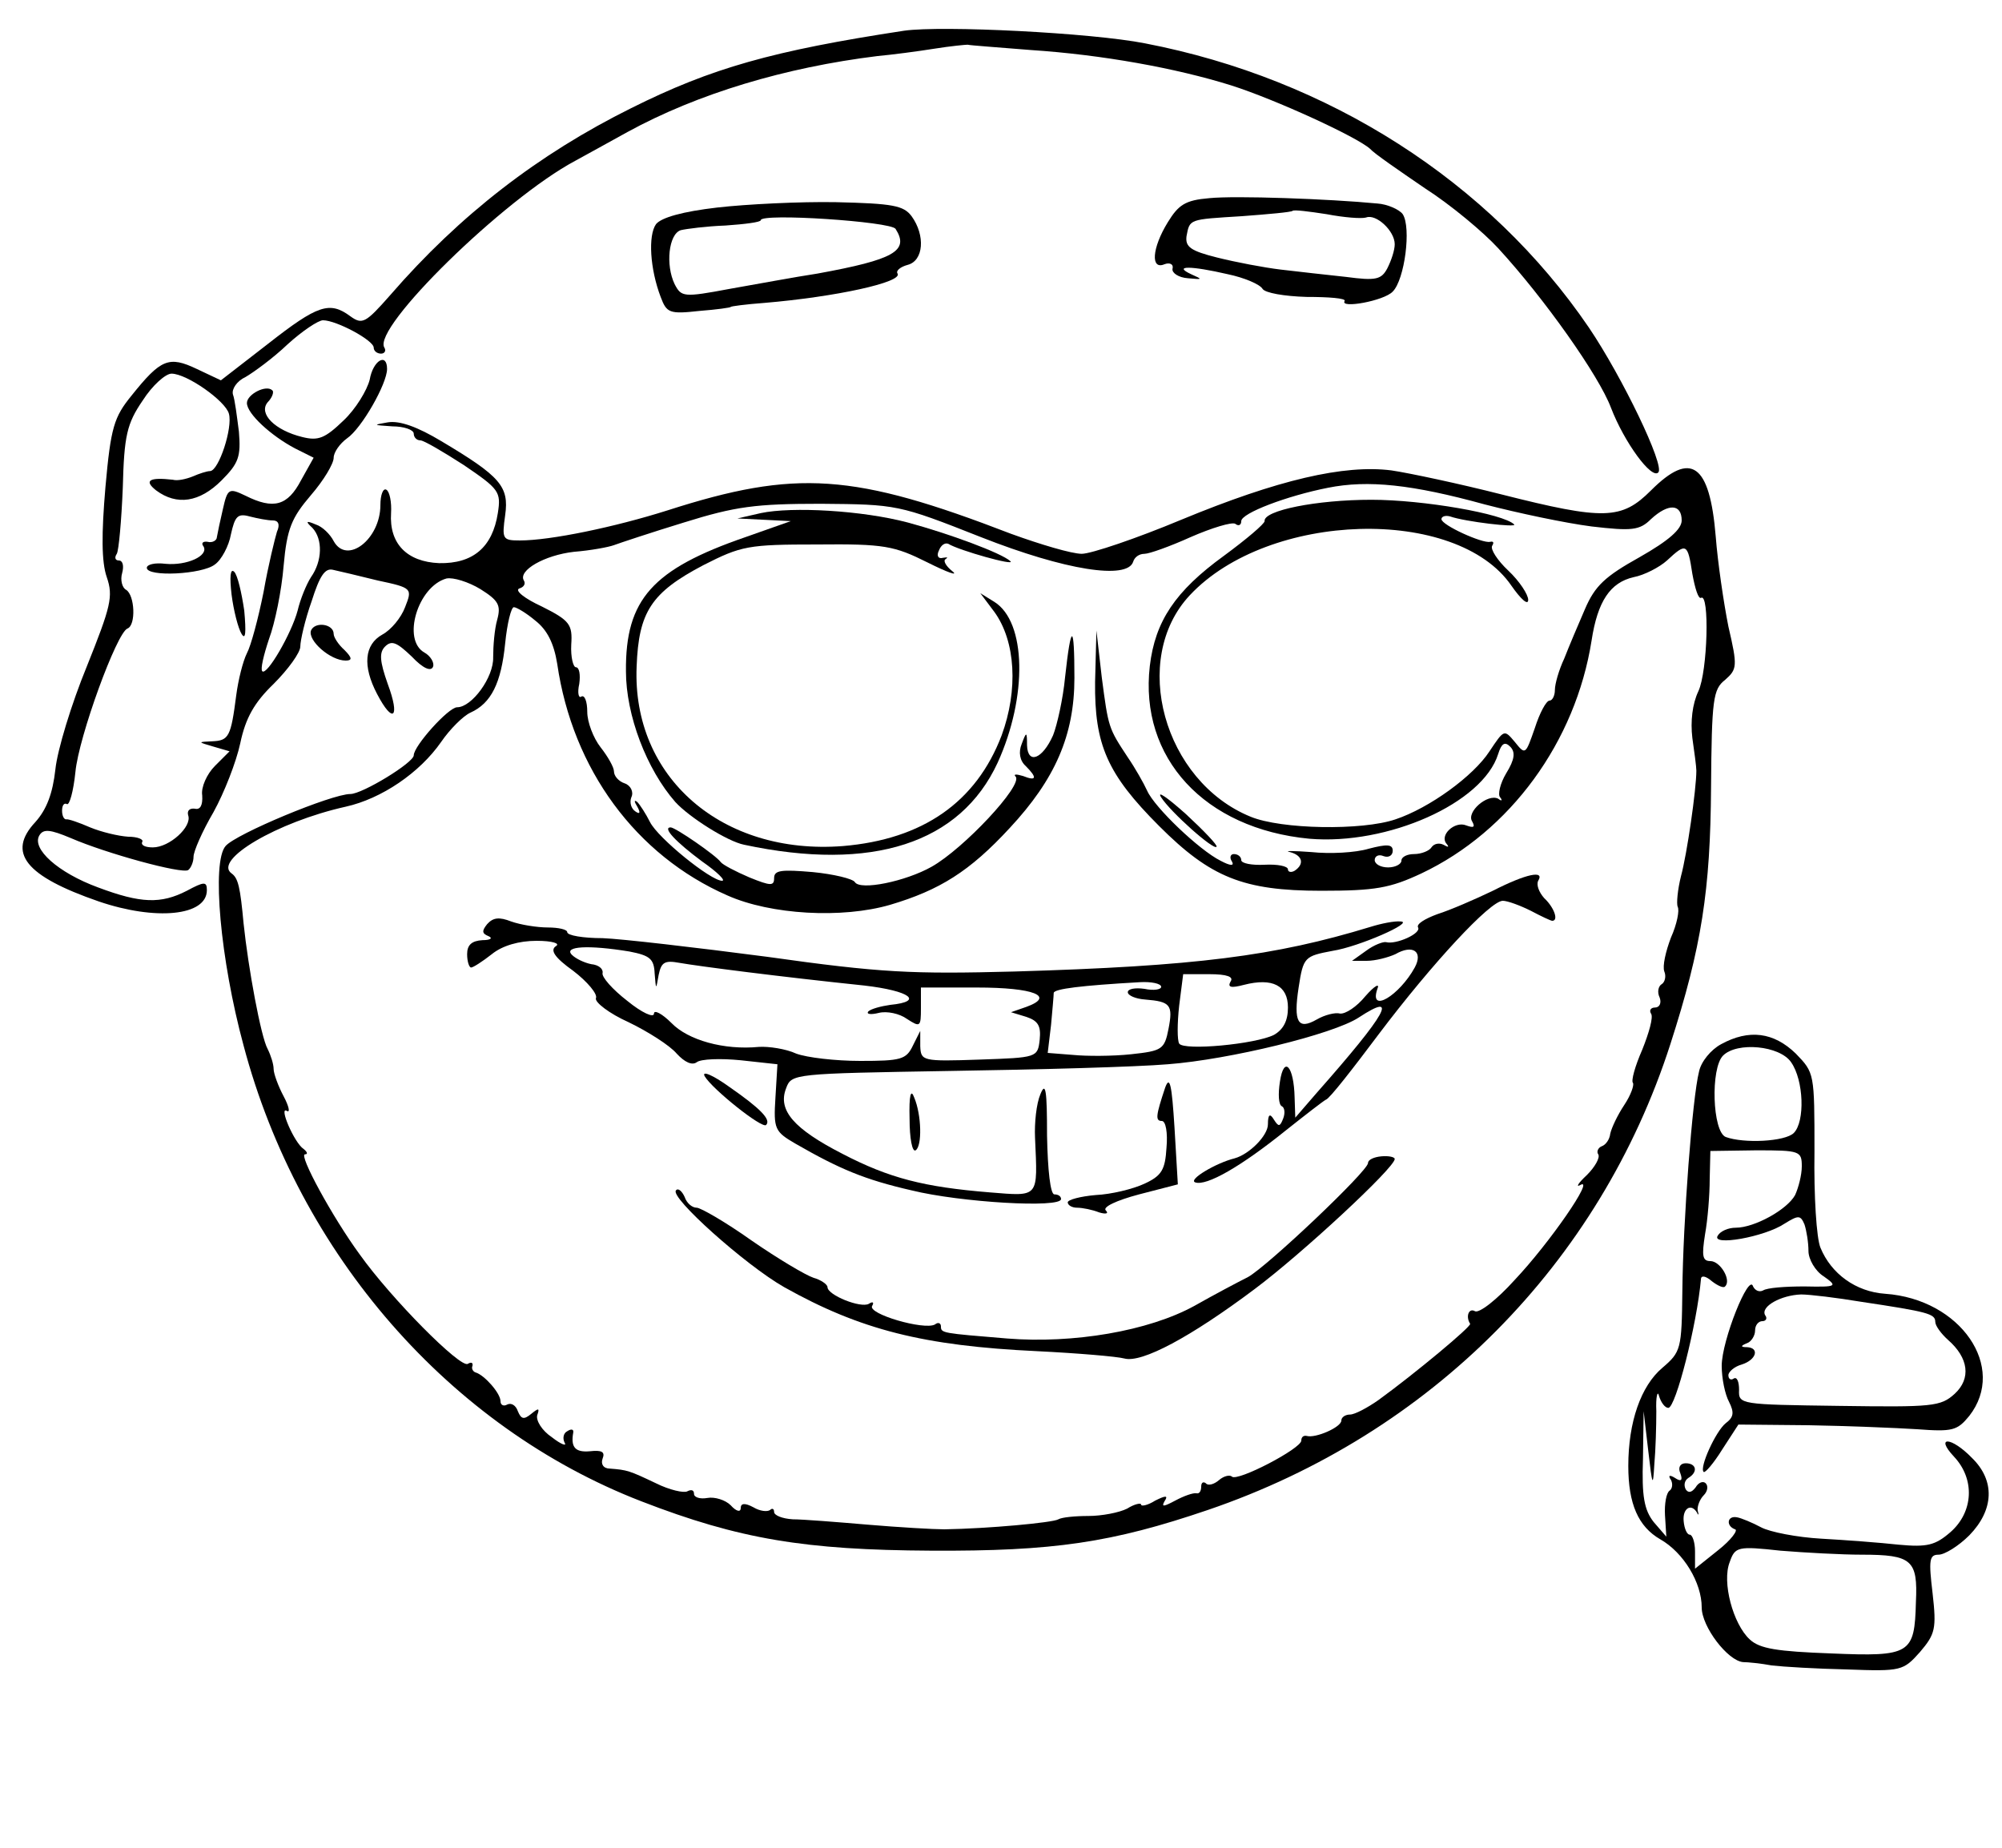 <?xml version="1.0" standalone="no"?>
<!DOCTYPE svg PUBLIC "-//W3C//DTD SVG 20010904//EN"
 "http://www.w3.org/TR/2001/REC-SVG-20010904/DTD/svg10.dtd">
<svg version="1.0" xmlns="http://www.w3.org/2000/svg"
 width="300pt" height="277pt" viewBox="0 0 300 277"
 preserveAspectRatio="xMidYMid meet">
<g transform="translate(0,277) scale(0.1,-0.1)"
fill="#000000" stroke="none">
<path d="M1355 2724 c-197 -30 -289 -56 -409 -116 -139 -69 -257 -160 -361
-280 -37 -42 -42 -45 -60 -32 -31 23 -49 17 -123 -41 l-71 -55 -36 17 c-42 20
-54 15 -98 -40 -26 -32 -31 -47 -39 -137 -6 -70 -6 -112 2 -135 10 -29 6 -44
-30 -134 -23 -56 -44 -125 -47 -154 -4 -36 -13 -60 -30 -79 -43 -46 -15 -81
95 -119 85 -29 162 -22 162 17 0 13 -4 13 -30 -1 -39 -20 -69 -19 -133 5 -60
22 -100 58 -88 78 6 10 16 9 47 -4 53 -23 166 -54 176 -48 4 3 8 12 8 20 0 8
13 38 30 67 16 29 34 75 40 103 8 38 21 61 50 89 22 22 40 47 40 56 0 9 7 40
17 68 12 38 20 50 32 47 9 -2 39 -9 67 -16 52 -11 52 -12 41 -40 -6 -16 -21
-34 -34 -41 -27 -15 -30 -47 -8 -89 24 -46 35 -36 16 15 -12 34 -13 47 -4 56
10 10 18 6 40 -15 17 -18 29 -23 32 -15 2 6 -4 16 -13 21 -34 19 -10 99 33
111 10 2 33 -5 51 -16 27 -17 31 -24 25 -46 -4 -14 -6 -39 -6 -56 1 -30 -32
-75 -54 -75 -13 0 -65 -58 -65 -72 0 -11 -77 -58 -95 -58 -28 0 -172 -60 -187
-78 -21 -24 -8 -170 27 -299 83 -313 309 -572 596 -683 147 -57 246 -73 434
-74 184 -1 271 12 415 61 334 114 587 369 693 698 47 146 60 231 61 385 1 132
3 147 21 161 18 16 19 20 5 80 -7 35 -16 96 -19 135 -9 109 -37 129 -97 69
-44 -44 -70 -45 -224 -6 -63 16 -138 32 -165 36 -71 9 -170 -14 -315 -74 -67
-28 -135 -51 -149 -51 -15 0 -62 14 -106 30 -236 91 -322 97 -515 35 -79 -25
-175 -45 -221 -45 -26 0 -27 2 -22 38 6 43 -7 58 -96 111 -35 21 -62 31 -80
28 -23 -4 -22 -4 7 -6 17 0 32 -5 32 -11 0 -5 4 -10 10 -10 5 0 34 -17 65 -37
53 -36 56 -40 51 -72 -8 -51 -37 -76 -88 -75 -48 2 -75 29 -72 75 1 16 -2 32
-7 35 -5 3 -9 -8 -9 -23 0 -51 -50 -90 -70 -54 -5 10 -17 22 -27 25 -14 6 -16
5 -5 -5 16 -17 15 -50 -2 -74 -7 -11 -16 -33 -20 -50 -9 -34 -46 -98 -53 -91
-3 3 2 24 10 48 9 24 19 73 22 110 5 56 12 72 41 106 19 22 34 47 34 56 0 8 9
21 20 29 22 15 60 82 60 104 0 25 -21 13 -26 -16 -4 -16 -21 -44 -39 -61 -28
-27 -38 -31 -62 -25 -41 10 -66 35 -52 52 7 7 10 16 7 18 -9 9 -38 -6 -38 -19
0 -16 36 -49 72 -68 l28 -14 -19 -34 c-20 -38 -41 -44 -83 -23 -25 12 -27 11
-34 -20 -4 -17 -8 -36 -9 -42 0 -5 -7 -9 -14 -7 -7 1 -10 -2 -6 -7 8 -14 -25
-29 -57 -26 -16 2 -28 -1 -28 -6 0 -14 83 -10 102 5 10 7 21 28 24 45 6 27 10
32 28 27 12 -3 27 -6 35 -6 8 0 11 -6 6 -17 -3 -10 -13 -50 -20 -90 -8 -40
-19 -81 -25 -92 -6 -12 -13 -40 -16 -63 -8 -62 -11 -68 -36 -69 -22 -1 -22 -1
2 -8 l24 -7 -22 -22 c-12 -12 -21 -32 -19 -44 1 -15 -3 -22 -11 -20 -8 1 -12
-3 -10 -10 6 -17 -28 -48 -53 -48 -11 0 -18 3 -16 8 3 4 -7 8 -21 8 -15 1 -40
7 -57 14 -16 7 -33 13 -36 12 -3 0 -6 5 -6 13 0 8 3 12 7 10 4 -3 10 19 13 48
5 53 62 209 78 215 13 5 11 50 -2 58 -6 3 -9 15 -6 25 3 11 1 19 -5 19 -5 0
-7 4 -3 10 3 5 7 50 9 99 2 78 6 96 30 131 14 22 34 40 43 40 23 0 81 -41 86
-60 6 -21 -15 -85 -28 -86 -5 0 -17 -4 -26 -8 -10 -4 -23 -7 -30 -5 -35 4 -44
-1 -25 -16 31 -23 65 -18 98 15 26 26 29 36 26 73 -3 23 -6 48 -9 56 -2 8 6
20 19 26 12 7 41 28 63 49 22 20 46 36 53 36 20 0 76 -30 76 -41 0 -5 5 -9 11
-9 5 0 8 4 5 9 -19 29 179 223 286 280 18 10 53 29 78 43 106 58 237 97 375
114 22 2 60 7 85 11 25 4 47 6 50 6 3 -1 46 -4 95 -8 106 -7 217 -27 300 -53
66 -21 188 -77 208 -95 6 -7 44 -33 82 -59 39 -25 88 -66 110 -90 69 -75 151
-191 169 -239 20 -52 61 -108 71 -97 10 10 -54 143 -104 217 -149 219 -390
373 -665 426 -81 16 -304 27 -361 19z m870 -710 c50 -13 121 -28 160 -33 60
-7 72 -6 89 11 26 24 46 23 46 -2 0 -13 -19 -30 -63 -55 -52 -29 -67 -43 -82
-78 -10 -23 -24 -56 -31 -74 -8 -17 -14 -38 -14 -47 0 -9 -4 -16 -8 -16 -5 0
-15 -19 -22 -41 -14 -40 -14 -41 -30 -21 -16 19 -16 19 -38 -14 -24 -37 -90
-85 -141 -102 -50 -17 -171 -15 -217 4 -130 53 -181 236 -91 332 118 126 400
134 482 14 14 -20 25 -30 25 -21 0 8 -13 28 -30 44 -16 15 -27 32 -24 37 3 5
2 7 -3 6 -11 -3 -73 25 -73 34 0 4 6 6 13 4 23 -8 101 -17 96 -12 -16 16 -136
37 -214 37 -82 0 -162 -16 -160 -32 0 -4 -27 -27 -61 -52 -73 -53 -103 -98
-111 -165 -16 -138 82 -244 239 -259 117 -10 260 53 283 127 5 16 10 19 18 11
8 -8 7 -19 -6 -40 -9 -15 -13 -32 -9 -36 4 -5 2 -6 -3 -2 -16 8 -48 -20 -39
-34 5 -9 2 -10 -9 -6 -17 7 -41 -15 -29 -28 4 -5 2 -5 -5 -1 -6 3 -14 2 -18
-4 -3 -5 -15 -10 -26 -10 -10 0 -19 -4 -19 -10 0 -5 -9 -10 -20 -10 -11 0 -20
5 -20 11 0 6 6 9 13 6 8 -3 14 1 14 8 0 10 -9 10 -36 3 -20 -6 -58 -8 -86 -5
-27 2 -42 2 -32 0 19 -5 22 -18 7 -28 -5 -3 -10 -2 -10 2 0 5 -16 8 -35 7 -19
-1 -35 2 -35 7 0 5 -5 9 -11 9 -5 0 -7 -5 -3 -11 4 -7 -2 -7 -17 1 -32 16 -99
80 -110 105 -5 11 -18 34 -29 50 -29 44 -29 44 -39 120 l-8 70 -2 -77 c-1 -94
18 -138 96 -216 77 -77 126 -97 243 -97 81 0 103 4 150 26 133 63 231 197 255
349 9 59 28 87 63 95 16 3 39 15 50 25 29 27 31 26 38 -20 4 -22 9 -38 13 -36
13 8 10 -110 -4 -140 -9 -19 -12 -45 -9 -70 3 -21 6 -43 6 -49 0 -28 -14 -125
-23 -158 -5 -20 -7 -41 -5 -46 3 -5 -1 -26 -10 -46 -8 -21 -13 -43 -10 -51 3
-7 1 -16 -4 -19 -5 -3 -7 -12 -3 -20 3 -8 0 -15 -7 -15 -6 0 -9 -4 -6 -9 4 -5
-3 -29 -13 -54 -11 -25 -17 -47 -14 -50 2 -3 -3 -18 -13 -33 -10 -15 -19 -34
-21 -43 -1 -9 -7 -17 -13 -19 -5 -2 -8 -8 -5 -12 3 -5 -5 -19 -17 -31 -13 -12
-17 -19 -10 -15 23 13 -46 -87 -98 -142 -27 -30 -54 -51 -60 -47 -9 5 -14 -8
-7 -19 2 -4 -82 -74 -137 -114 -17 -12 -36 -22 -43 -22 -7 0 -13 -4 -13 -9 0
-10 -39 -27 -52 -23 -5 1 -8 -2 -8 -7 0 -12 -96 -62 -104 -54 -3 3 -12 1 -19
-5 -8 -7 -17 -9 -20 -5 -4 3 -7 1 -7 -5 0 -7 -3 -11 -7 -10 -5 1 -19 -4 -32
-11 -17 -9 -21 -10 -16 -1 6 9 2 9 -14 1 -11 -7 -21 -9 -21 -6 0 3 -10 1 -21
-6 -12 -6 -38 -11 -58 -11 -20 0 -40 -2 -45 -5 -8 -5 -106 -14 -171 -15 -16 0
-68 3 -115 7 -47 4 -97 8 -112 8 -16 1 -28 6 -28 11 0 5 -3 6 -6 3 -4 -3 -15
-2 -25 4 -13 7 -19 6 -19 -1 0 -7 -7 -5 -15 4 -8 8 -24 13 -35 11 -11 -2 -20
1 -20 6 0 6 -4 7 -10 4 -5 -3 -27 2 -47 12 -40 19 -43 20 -69 22 -10 0 -14 7
-11 15 4 10 -1 13 -19 11 -22 -2 -29 6 -25 28 1 5 -3 6 -9 2 -6 -3 -7 -11 -4
-17 4 -6 -5 -3 -19 8 -15 10 -24 25 -22 33 4 11 2 11 -9 2 -11 -9 -15 -8 -20
4 -3 9 -10 13 -16 10 -5 -3 -10 -1 -10 5 0 12 -24 39 -37 43 -4 1 -7 6 -5 10
1 5 -2 6 -7 3 -11 -7 -115 98 -162 164 -41 56 -92 150 -82 150 5 0 3 4 -2 8
-14 9 -38 65 -25 57 5 -3 3 7 -5 22 -8 15 -15 34 -15 41 0 7 -4 20 -9 30 -10
18 -29 121 -36 188 -5 54 -8 68 -18 75 -28 20 68 77 171 100 54 12 111 51 143
97 13 19 33 39 44 44 31 14 46 44 52 104 3 30 9 54 13 54 4 0 19 -9 32 -20 18
-14 28 -34 33 -65 23 -158 118 -287 255 -347 65 -29 172 -35 244 -14 74 22
119 50 179 115 68 73 97 139 97 225 0 83 -5 83 -14 1 -3 -32 -12 -72 -18 -87
-16 -36 -38 -44 -39 -15 0 21 -1 21 -8 2 -5 -12 -3 -25 6 -33 18 -18 16 -23
-4 -15 -10 3 -15 3 -11 -1 11 -13 -78 -108 -126 -135 -39 -22 -107 -36 -115
-23 -3 5 -32 12 -63 15 -47 4 -58 3 -58 -9 0 -12 -5 -12 -37 1 -21 9 -40 19
-43 23 -7 10 -68 52 -75 52 -13 0 8 -22 47 -51 23 -16 36 -29 30 -29 -17 0
-96 64 -108 88 -6 12 -15 26 -19 30 -5 4 -5 1 0 -7 5 -9 4 -12 -3 -7 -6 4 -9
13 -6 21 4 8 -1 18 -10 21 -9 3 -16 11 -16 18 0 6 -9 22 -20 36 -11 14 -20 38
-20 53 0 16 -4 26 -9 23 -4 -3 -6 6 -3 19 2 14 0 25 -5 25 -4 0 -8 15 -7 34 2
30 -2 36 -44 57 -26 12 -41 24 -34 27 7 2 10 7 7 12 -9 15 31 38 75 43 25 2
52 7 60 10 8 3 56 19 105 34 77 24 107 28 205 28 114 -1 116 -1 240 -50 127
-50 219 -64 228 -37 2 7 9 12 17 12 7 0 38 11 69 25 32 14 62 23 67 20 5 -4 9
-2 9 4 0 12 69 38 130 50 60 12 126 5 235 -25z"/>
<path d="M1140 2001 l-35 -8 40 -2 40 -2 -68 -24 c-139 -48 -180 -93 -179
-201 0 -66 31 -147 74 -196 21 -23 78 -59 103 -64 192 -41 324 2 380 123 45
99 43 211 -5 241 l-21 13 21 -28 c32 -44 36 -117 11 -185 -38 -100 -118 -156
-238 -166 -181 -14 -316 103 -309 269 3 82 22 111 100 152 57 29 67 31 171 31
100 1 115 -2 165 -27 30 -15 47 -21 37 -13 -10 8 -14 16 -10 18 4 3 3 3 -4 2
-7 -2 -10 3 -6 11 3 8 9 12 14 10 16 -10 102 -34 93 -26 -13 12 -91 41 -154
58 -68 18 -173 24 -220 14z"/>
<path d="M1740 1575 c14 -22 79 -80 83 -74 2 2 -19 24 -46 49 -28 25 -44 36
-37 25z"/>
<path d="M2237 1435 c-27 -13 -64 -29 -83 -35 -19 -7 -32 -15 -29 -20 5 -9
-33 -26 -48 -22 -4 1 -18 -4 -30 -13 l-21 -15 22 0 c13 0 32 5 43 10 26 15 42
4 29 -20 -23 -42 -69 -70 -56 -32 4 9 -4 5 -18 -11 -13 -16 -30 -27 -38 -26
-7 2 -23 -2 -35 -9 -28 -16 -35 -4 -27 48 7 46 9 47 51 55 39 6 123 43 102 44
-9 1 -29 -3 -45 -8 -144 -44 -262 -59 -534 -67 -153 -4 -200 -2 -370 22 -107
14 -219 27 -247 28 -29 0 -53 4 -53 9 0 4 -13 7 -29 7 -16 0 -41 4 -55 9 -18
7 -27 6 -36 -4 -8 -10 -8 -14 2 -18 7 -3 3 -6 -9 -6 -16 -1 -23 -7 -23 -21 0
-11 3 -20 6 -20 3 0 17 9 31 20 16 13 41 20 67 20 24 0 36 -4 29 -8 -9 -6 -2
-17 26 -37 21 -16 37 -35 34 -41 -2 -6 20 -23 49 -36 29 -14 62 -35 72 -47 12
-13 23 -18 30 -13 6 5 36 6 66 3 l55 -6 -3 -50 c-3 -47 -1 -51 30 -69 66 -38
104 -54 174 -70 73 -18 224 -27 224 -13 0 4 -4 7 -10 7 -6 0 -10 36 -11 88 0
68 -2 82 -10 62 -6 -14 -9 -43 -8 -65 4 -91 7 -88 -68 -82 -98 8 -150 21 -221
58 -72 37 -97 65 -84 98 8 22 11 22 247 26 132 2 278 6 325 10 92 7 248 45
286 70 61 40 43 7 -63 -113 l-32 -37 -1 30 c-1 47 -16 64 -22 24 -3 -19 -2
-35 3 -37 4 -2 5 -10 2 -18 -5 -13 -7 -13 -14 -2 -6 10 -9 8 -9 -7 0 -17 -28
-45 -50 -51 -28 -7 -70 -32 -59 -36 17 -6 69 24 136 78 29 23 56 44 60 46 5 1
40 46 79 98 80 106 167 200 186 200 7 0 26 -7 42 -15 15 -8 30 -15 32 -15 10
0 3 20 -12 34 -8 9 -12 20 -9 26 10 16 -17 11 -68 -15z m-1294 -91 c31 -6 37
-11 38 -33 2 -25 2 -25 6 -2 4 19 9 22 31 18 28 -5 152 -21 277 -34 69 -8 90
-24 39 -29 -14 -2 -29 -6 -33 -10 -3 -4 4 -5 16 -2 12 3 31 -1 42 -9 20 -13
21 -12 21 16 l0 31 84 0 c85 0 118 -13 74 -29 l-23 -8 23 -7 c18 -6 22 -14 20
-34 -3 -27 -4 -27 -90 -30 -86 -3 -88 -2 -89 20 l0 23 -11 -22 c-10 -21 -18
-23 -79 -23 -37 0 -80 5 -96 11 -15 7 -41 11 -56 10 -52 -5 -106 10 -131 36
-14 14 -26 20 -26 14 0 -7 -18 1 -40 19 -22 17 -39 36 -37 42 1 6 -6 12 -17
13 -10 2 -23 8 -29 14 -13 13 25 15 86 5z m901 -45 c-5 -9 1 -10 20 -5 43 11
66 -1 66 -34 0 -20 -7 -33 -21 -41 -28 -14 -135 -24 -142 -13 -3 5 -3 30 0 57
l6 47 39 0 c27 0 37 -4 32 -11z m-104 -8 c0 -4 -11 -6 -25 -3 -14 2 -25 0 -25
-5 0 -5 12 -10 26 -11 38 -3 42 -8 35 -44 -6 -31 -10 -33 -56 -38 -28 -3 -67
-3 -87 -1 l-38 3 5 42 c2 22 4 44 4 48 1 6 41 11 129 16 17 1 32 -2 32 -7z"/>
<path d="M1056 1157 c11 -19 86 -79 92 -73 8 8 -9 25 -55 57 -25 18 -42 25
-37 16z"/>
<path d="M1746 1140 c-14 -42 -15 -50 -5 -50 6 0 9 -18 7 -40 -2 -33 -7 -42
-33 -54 -17 -8 -50 -16 -73 -17 -23 -2 -42 -7 -42 -11 0 -4 6 -8 14 -8 8 0 23
-3 33 -7 10 -3 15 -2 10 3 -5 5 16 15 50 24 l58 15 -5 85 c-4 64 -7 79 -14 60z"/>
<path d="M1363 1093 c0 -29 4 -50 9 -47 10 6 9 53 -2 79 -5 14 -8 4 -7 -32z"/>
<path d="M2050 1027 c0 -12 -151 -155 -180 -171 -14 -7 -50 -26 -80 -43 -69
-38 -182 -57 -281 -49 -97 8 -99 8 -99 18 0 5 -4 7 -9 3 -16 -9 -102 16 -94
28 3 5 1 7 -5 3 -12 -7 -62 13 -62 25 0 4 -10 11 -21 14 -12 4 -54 29 -93 56
-38 27 -76 49 -82 49 -7 0 -15 7 -18 16 -4 9 -10 14 -13 10 -10 -10 104 -112
162 -145 114 -64 209 -88 379 -96 61 -3 120 -8 131 -11 26 -7 99 32 195 104
71 53 210 182 210 195 0 3 -9 5 -20 4 -11 -1 -20 -5 -20 -10z"/>
<path d="M1812 2473 c-36 -3 -46 -10 -62 -36 -24 -39 -26 -72 -5 -63 8 3 14 0
12 -7 -1 -6 9 -13 23 -14 22 -2 23 -2 5 6 -28 13 -1 13 55 0 24 -5 48 -15 52
-22 4 -6 32 -11 66 -12 33 0 59 -2 57 -6 -8 -12 59 0 72 14 18 18 28 96 15
116 -5 7 -23 15 -38 16 -73 7 -213 12 -252 8z m235 -29 c15 6 43 -20 43 -40 0
-9 -5 -24 -11 -36 -9 -17 -17 -19 -62 -13 -29 3 -72 8 -98 11 -25 3 -67 11
-95 18 -40 10 -48 16 -46 32 5 26 3 25 83 30 40 3 74 6 76 8 2 2 25 -1 51 -5
26 -5 52 -7 59 -5z"/>
<path d="M1075 2459 c-52 -6 -84 -15 -92 -25 -12 -17 -9 -67 7 -109 9 -24 13
-26 58 -21 26 2 47 5 47 6 0 1 23 4 50 6 107 9 208 31 200 44 -3 4 4 10 15 13
24 6 27 44 6 73 -12 16 -28 19 -113 21 -54 1 -134 -3 -178 -8z m267 -32 c21
-33 -2 -46 -117 -67 -33 -5 -92 -16 -132 -23 -69 -13 -72 -12 -82 7 -14 29 -9
75 9 81 8 2 39 6 67 7 29 2 53 5 53 8 0 11 195 -2 202 -13z"/>
<path d="M347 1879 c3 -24 10 -51 15 -59 6 -10 7 2 4 35 -4 27 -10 53 -15 58
-6 6 -7 -8 -4 -34z"/>
<path d="M466 1825 c-5 -15 29 -45 52 -45 10 0 10 4 -2 16 -9 8 -16 19 -16 24
0 15 -28 19 -34 5z"/>
<path d="M2579 1205 c-15 -8 -30 -26 -33 -41 -10 -39 -24 -225 -25 -329 -1
-87 -2 -91 -30 -115 -32 -27 -51 -81 -51 -147 0 -57 15 -91 48 -110 35 -20 62
-65 62 -102 0 -29 39 -80 62 -82 7 0 27 -2 43 -5 17 -2 67 -5 113 -6 81 -3 84
-2 109 26 23 27 25 35 19 88 -6 50 -5 58 9 58 9 0 30 13 46 29 37 38 39 82 4
116 -31 32 -56 33 -27 2 32 -34 29 -83 -5 -113 -23 -20 -35 -23 -78 -19 -27 3
-80 7 -116 9 -36 2 -77 10 -90 17 -13 7 -30 14 -36 15 -15 3 -17 -13 -3 -18 5
-1 -6 -16 -25 -31 l-35 -28 0 26 c0 14 -4 25 -8 25 -4 0 -8 9 -9 20 -2 19 11
28 20 13 2 -5 3 -3 1 3 -1 6 3 17 9 23 6 6 7 14 3 18 -4 4 -11 1 -15 -6 -6 -8
-11 -9 -15 -3 -3 6 -2 13 4 17 15 9 12 22 -4 22 -8 0 -12 -6 -8 -15 4 -11 1
-13 -8 -7 -8 5 -11 4 -6 -3 3 -6 2 -13 -2 -16 -5 -3 -8 -20 -7 -37 l2 -32 -19
22 c-14 18 -18 38 -16 95 l1 71 7 -60 c6 -52 7 -55 9 -20 2 22 3 58 3 80 -1
22 2 32 4 23 3 -10 9 -18 14 -18 11 0 43 125 49 194 1 5 8 3 16 -4 9 -7 18
-11 20 -8 10 9 -7 38 -22 38 -12 0 -13 8 -8 40 4 22 7 59 7 83 l1 42 69 1 c65
0 68 -1 68 -24 0 -13 -5 -32 -10 -43 -12 -22 -61 -49 -89 -49 -11 0 -23 -5
-27 -12 -10 -16 70 -2 100 18 21 13 24 13 30 -1 3 -9 6 -27 6 -40 0 -12 10
-30 23 -38 21 -15 20 -16 -29 -15 -29 0 -56 -2 -62 -6 -6 -3 -12 0 -15 6 -6
21 -47 -81 -47 -119 0 -19 5 -43 11 -54 8 -16 7 -23 -5 -32 -15 -12 -40 -67
-33 -73 2 -2 15 13 28 34 l24 37 105 -1 c58 -1 131 -4 163 -6 53 -4 60 -2 78
20 57 73 -13 175 -126 183 -44 3 -81 30 -97 69 -6 14 -10 78 -9 144 0 118 0
118 -28 147 -33 32 -70 37 -112 14z m105 -27 c19 -27 21 -89 4 -106 -13 -13
-75 -16 -102 -6 -20 8 -23 103 -4 122 21 21 85 15 102 -10z m105 -359 c100
-15 111 -18 111 -30 0 -6 9 -18 19 -27 31 -27 35 -58 10 -81 -21 -19 -33 -20
-173 -18 -148 2 -151 2 -150 24 0 12 -3 20 -8 17 -4 -3 -8 -1 -8 5 0 5 9 13
20 16 22 7 27 25 8 26 -10 0 -10 2 0 6 6 2 12 11 12 19 0 8 5 14 11 14 5 0 8
4 4 9 -7 13 24 30 54 31 13 0 54 -5 90 -11z m1 -379 c75 0 84 -8 81 -71 -2
-78 -8 -82 -127 -77 -81 3 -107 7 -122 21 -25 23 -42 86 -30 116 8 23 12 24
76 17 37 -3 92 -6 122 -6z"/>
</g>
</svg>
